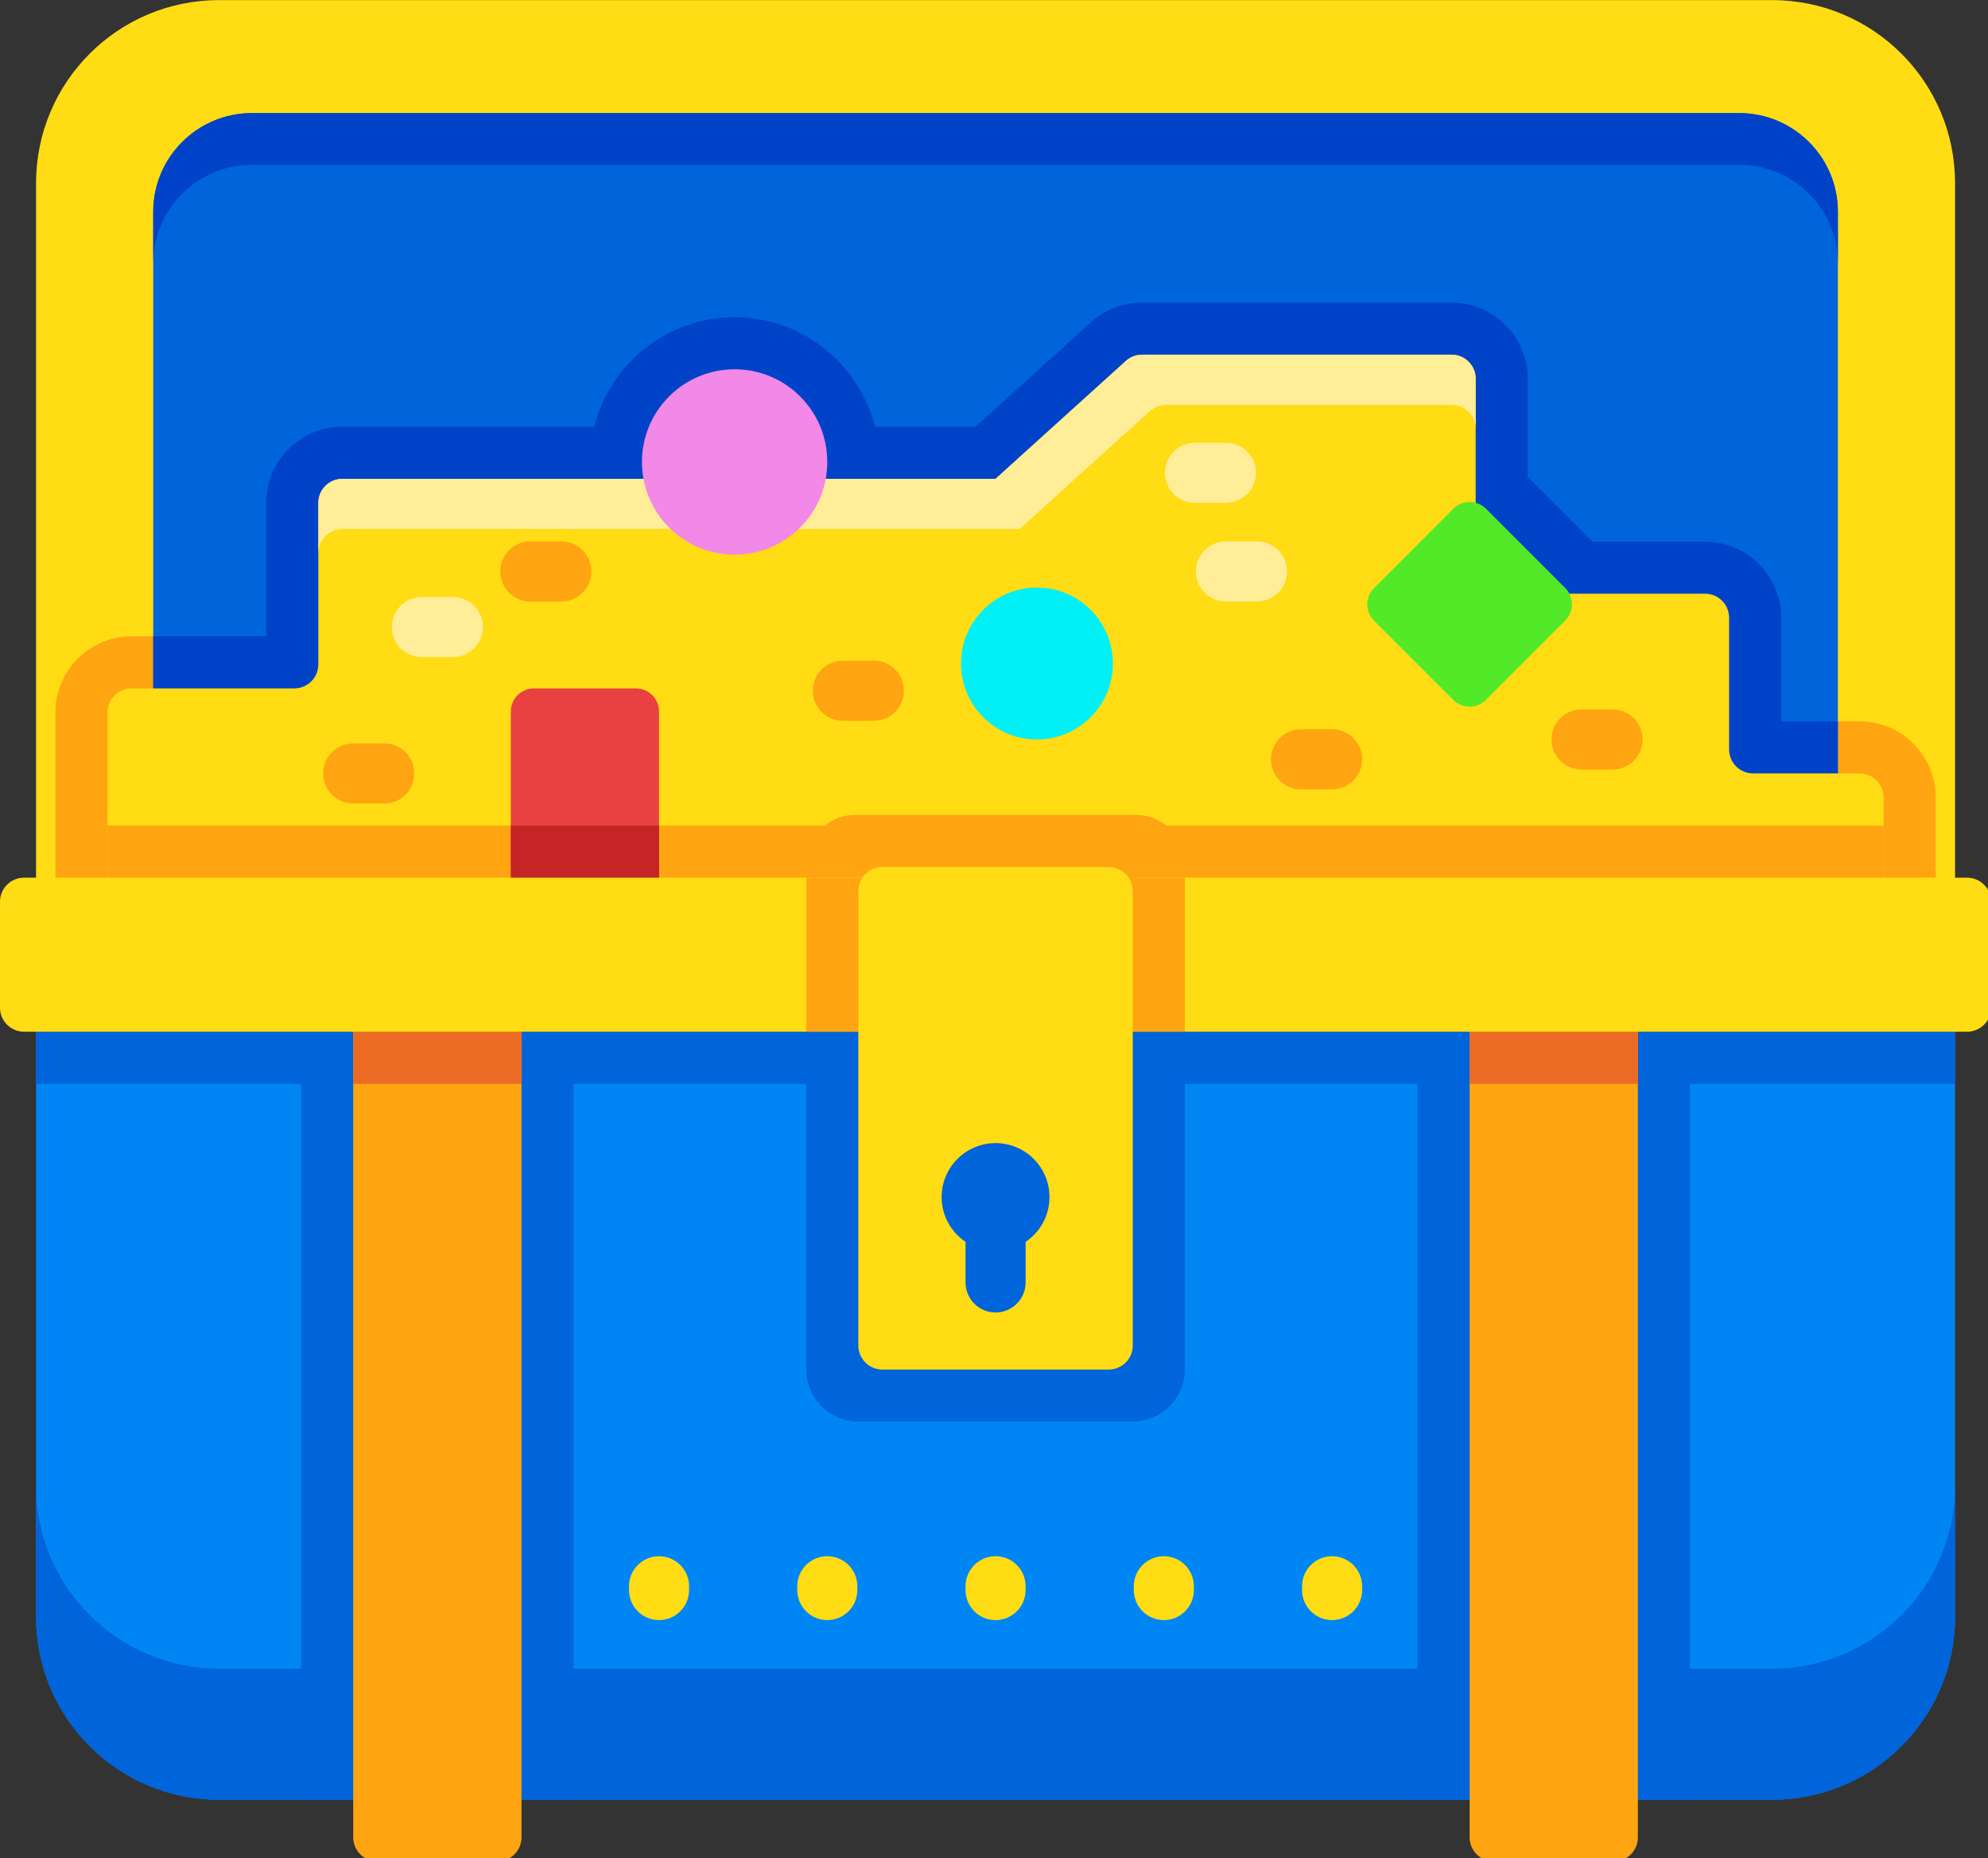 <?xml version="1.0" encoding="UTF-8" standalone="no"?>
<!-- Created with Inkscape (http://www.inkscape.org/) -->

<svg
   xmlns:dc="http://purl.org/dc/elements/1.1/"
   xmlns:cc="http://creativecommons.org/ns#"
   xmlns:rdf="http://www.w3.org/1999/02/22-rdf-syntax-ns#"
   xmlns:svg="http://www.w3.org/2000/svg"
   xmlns="http://www.w3.org/2000/svg"
   xmlns:sodipodi="http://sodipodi.sourceforge.net/DTD/sodipodi-0.dtd"
   xmlns:inkscape="http://www.inkscape.org/namespaces/inkscape"
   width="135.467mm"
   height="126.604mm"
   viewBox="0 0 135.467 126.604"
   version="1.1"
   id="svg878"
   inkscape:version="0.92.3 (2405546, 2018-03-11)"
   sodipodi:docname="cromodesbloqueado.svg">
  <rect x="0" y="0" width="135.467" height="126.604" fill="#333333" stroke="none"/>
  <defs
     id="defs872" />
  <sodipodi:namedview
     id="base"
     pagecolor="#ffffff"
     bordercolor="#666666"
     borderopacity="1.0"
     inkscape:pageopacity="0.0"
     inkscape:pageshadow="2"
     inkscape:zoom="0.35"
     inkscape:cx="463.42857"
     inkscape:cy="71.640836"
     inkscape:document-units="mm"
     inkscape:current-layer="layer1"
     showgrid="false"
     inkscape:window-width="1280"
     inkscape:window-height="1017"
     inkscape:window-x="1272"
     inkscape:window-y="-8"
     inkscape:window-maximized="0" />
  <g
     inkscape:label="Capa 1"
     inkscape:groupmode="layer"
     id="layer1"
     transform="translate(-57.301,-144.75)">
    <g
       id="g1970"
       transform="matrix(0.265,0,0,0.265,57.301,140.318)">
      <path
         id="path1786"
         d="M 502.728,258.218 V 432.35 c 0,25.991 -21.067,47.059 -47.059,47.059 H 56.33 C 30.339,479.409 9.271,458.342 9.271,432.35 V 258.218 Z"
         style="fill:#0086f4"
         inkscape:connector-curvature="0" />
      <path
         id="path1788"
         d="M 502.728,63.807 V 254.885 H 9.272 V 63.807 c 0,-25.992 21.067,-47.059 47.059,-47.059 h 399.34 c 25.99,0 47.057,21.067 47.057,47.059 z"
         style="fill:#ffdc13"
         inkscape:connector-curvature="0" />
      <path
         id="path1790"
         d="m 497.753,221.744 v 33.141 H 14.247 v -55.001 c 0,-10.796 8.777,-19.573 19.573,-19.573 h 34.645 v -34.305 c 0,-10.796 8.777,-19.573 19.573,-19.573 h 162.8 l 29.7,-26.857 c 3.637,-3.276 8.282,-5.058 13.124,-5.058 h 79.612 c 10.796,0 19.573,8.777 19.573,19.573 v 41.877 h 45.596 c 10.796,0 19.573,8.777 19.573,19.573 v 26.63 h 20.16 c 10.799,-0.001 19.577,8.776 19.577,19.573 z"
         style="fill:#ffa511"
         inkscape:connector-curvature="0" />
      <path
         id="path1792"
         d="M 472.596,71.139 V 254.884 H 39.404 V 71.139 c 0,-13.969 11.363,-25.332 25.342,-25.332 h 382.506 c 13.981,0 25.344,11.363 25.344,25.332 z"
         style="fill:#0064db"
         inkscape:connector-curvature="0" />
      <g
         id="g1798">
	<path
   id="path1794"
   d="m 472.596,71.135 v 13.3 c 0,-13.969 -11.363,-25.332 -25.343,-25.332 H 64.747 c -13.98,0 -25.342,11.363 -25.342,25.332 v -13.3 c 0,-13.969 11.363,-25.332 25.342,-25.332 h 382.506 c 13.98,0 25.343,11.363 25.343,25.332 z"
   style="fill:#0043c9"
   inkscape:connector-curvature="0" />

	<path
   id="path1796"
   d="m 472.596,202.17 v 52.714 H 39.404 V 180.31 h 29.061 v -34.305 c 0,-10.796 8.777,-19.573 19.573,-19.573 h 64.768 c 4.059,-16.153 18.698,-28.155 36.097,-28.155 17.399,0 32.039,12.002 36.097,28.155 h 25.837 l 29.7,-26.857 c 3.637,-3.276 8.282,-5.058 13.124,-5.058 h 79.612 c 10.796,0 19.573,8.777 19.573,19.573 v 25.239 l 16.637,16.637 h 28.958 c 10.796,0 19.573,8.777 19.573,19.573 v 26.63 h 14.582 z"
   style="fill:#0043c9"
   inkscape:connector-curvature="0" />

</g>
      <path
         id="path1800"
         d="m 484.36,221.744 v 33.141 H 27.64 v -55.001 c 0,-3.41 2.771,-6.181 6.181,-6.181 h 41.856 c 3.42,0 6.181,-2.761 6.181,-6.181 v -41.516 c 0,-3.41 2.771,-6.181 6.181,-6.181 H 256 l 33.522,-30.318 c 1.133,-1.02 2.606,-1.597 4.141,-1.597 h 79.612 c 3.41,0 6.181,2.771 6.181,6.181 v 49.088 c 0,3.41 2.771,6.181 6.181,6.181 h 52.807 c 3.41,0 6.181,2.761 6.181,6.181 v 33.841 c 0,3.42 2.761,6.181 6.181,6.181 h 27.372 c 3.411,0 6.182,2.771 6.182,6.181 z"
         style="fill:#ffdc13"
         inkscape:connector-curvature="0" />
      <path
         id="path1802"
         d="m 484.36,228.976 v 25.909 H 27.64 v -25.909 h 184.413 c 2.153,-1.72 4.862,-2.751 7.829,-2.751 h 72.236 c 2.967,0 5.676,1.03 7.829,2.751 z"
         style="fill:#ffa511"
         inkscape:connector-curvature="0" />
      <path
         id="path1804"
         d="m 379.457,114.09 v 12.908 c 0,-3.41 -2.771,-6.181 -6.181,-6.181 h -73.431 c -1.535,0 -3.008,0.567 -4.141,1.597 l -33.522,30.318 H 88.039 c -3.41,0 -6.181,2.761 -6.181,6.181 v -12.908 c 0,-3.41 2.771,-6.181 6.181,-6.181 H 256 l 33.522,-30.318 c 1.133,-1.02 2.606,-1.597 4.141,-1.597 h 79.612 c 3.411,0 6.182,2.771 6.182,6.181 z"
         style="fill:#ffed97"
         inkscape:connector-curvature="0" />
      <path
         id="path1806"
         d="m 169.465,250.824 h -38.117 v -51.178 c 0,-3.28 2.659,-5.938 5.938,-5.938 h 26.24 c 3.28,0 5.938,2.659 5.938,5.938 z"
         style="fill:#e94141"
         inkscape:connector-curvature="0" />
      <rect
         id="rect1808"
         height="21.85"
         width="38.12"
         style="fill:#c62525"
         y="228.98"
         x="131.35" />
      <g
         id="g1816">
	<path
   id="path1810"
   d="M 304.676,258.218 V 368.73 c 0,7.445 -6.035,13.48 -13.48,13.48 h -70.392 c -7.445,0 -13.48,-6.035 -13.48,-13.48 V 258.218 Z"
   style="fill:#0064db"
   inkscape:connector-curvature="0" />

	<polygon
   id="polygon1812"
   points="364.509,479.408 364.509,295.356 147.491,295.356 147.491,479.408 77.439,479.408 77.439,295.356 9.272,295.356 9.272,258.218 502.728,258.218 502.728,295.356 434.561,295.356 434.561,479.408 "
   style="fill:#0064db" />

	<path
   id="path1814"
   d="m 502.728,398.642 v 33.708 c 0,25.991 -21.067,47.059 -47.059,47.059 H 56.33 c -25.991,0 -47.059,-21.067 -47.059,-47.059 v -33.708 c 0,25.991 21.067,47.059 47.059,47.059 h 399.34 c 25.991,-0.001 47.058,-21.068 47.058,-47.059 z"
   style="fill:#0064db"
   inkscape:connector-curvature="0" />

</g>
      <path
         id="path1818"
         d="m 421.169,271.507 v 217.564 c 0,3.414 -2.767,6.181 -6.181,6.181 h -30.905 c -3.414,0 -6.181,-2.767 -6.181,-6.181 V 271.507 Z"
         style="fill:#ffa511"
         inkscape:connector-curvature="0" />
      <rect
         id="rect1820"
         height="23.849"
         width="43.27"
         style="fill:#eb6b24"
         y="271.51"
         x="377.9" />
      <path
         id="path1822"
         d="m 134.099,271.507 v 217.564 c 0,3.414 -2.767,6.181 -6.181,6.181 H 97.012 c -3.414,0 -6.181,-2.767 -6.181,-6.181 V 271.507 Z"
         style="fill:#ffa511"
         inkscape:connector-curvature="0" />
      <rect
         id="rect1824"
         height="23.849"
         width="43.27"
         style="fill:#eb6b24"
         y="271.51"
         x="90.83" />
      <path
         id="path1826"
         d="m 512,248.544 v 27.238 c 0,3.414 -2.767,6.181 -6.181,6.181 H 6.181 C 2.767,281.963 0,279.196 0,275.782 v -27.238 c 0,-3.414 2.767,-6.181 6.181,-6.181 h 499.638 c 3.414,0 6.181,2.767 6.181,6.181 z"
         style="fill:#ffdc13"
         inkscape:connector-curvature="0" />
      <rect
         id="rect1828"
         height="39.6"
         width="97.35"
         style="fill:#ffa511"
         y="242.36"
         x="207.32" />
      <g
         id="g1842">
	<path
   id="path1830"
   d="m 169.465,433.223 c -4.267,0 -7.726,-3.459 -7.726,-7.726 v -0.966 c 0,-4.268 3.459,-7.726 7.726,-7.726 4.267,0 7.726,3.459 7.726,7.726 v 0.966 c 0,4.267 -3.459,7.726 -7.726,7.726 z"
   style="fill:#ffdc13"
   inkscape:connector-curvature="0" />

	<path
   id="path1832"
   d="m 212.732,433.223 c -4.267,0 -7.726,-3.459 -7.726,-7.726 v -0.966 c 0,-4.268 3.459,-7.726 7.726,-7.726 4.267,0 7.726,3.459 7.726,7.726 v 0.966 c 0.001,4.267 -3.459,7.726 -7.726,7.726 z"
   style="fill:#ffdc13"
   inkscape:connector-curvature="0" />

	<path
   id="path1834"
   d="m 256,433.223 c -4.267,0 -7.726,-3.459 -7.726,-7.726 v -0.966 c 0,-4.268 3.459,-7.726 7.726,-7.726 4.267,0 7.726,3.459 7.726,7.726 v 0.966 c 0,4.267 -3.459,7.726 -7.726,7.726 z"
   style="fill:#ffdc13"
   inkscape:connector-curvature="0" />

	<path
   id="path1836"
   d="m 299.268,433.223 c -4.267,0 -7.726,-3.459 -7.726,-7.726 v -0.966 c 0,-4.268 3.459,-7.726 7.726,-7.726 4.267,0 7.726,3.459 7.726,7.726 v 0.966 c 0,4.267 -3.459,7.726 -7.726,7.726 z"
   style="fill:#ffdc13"
   inkscape:connector-curvature="0" />

	<path
   id="path1838"
   d="m 342.535,433.223 c -4.267,0 -7.726,-3.459 -7.726,-7.726 v -0.966 c 0,-4.268 3.459,-7.726 7.726,-7.726 4.267,0 7.726,3.459 7.726,7.726 v 0.966 c 10e-4,4.267 -3.459,7.726 -7.726,7.726 z"
   style="fill:#ffdc13"
   inkscape:connector-curvature="0" />

	<path
   id="path1840"
   d="m 285.103,368.817 h -58.205 c -3.414,0 -6.181,-2.767 -6.181,-6.181 V 245.794 c 0,-3.414 2.767,-6.181 6.181,-6.181 h 58.205 c 3.414,0 6.181,2.767 6.181,6.181 v 116.842 c 0,3.414 -2.768,6.181 -6.181,6.181 z"
   style="fill:#ffdc13"
   inkscape:connector-curvature="0" />

</g>
      <path
         id="path1844"
         d="m 269.864,324.465 c 0,-7.657 -6.207,-13.864 -13.864,-13.864 -7.657,0 -13.864,6.207 -13.864,13.864 0,4.796 2.436,9.022 6.138,11.512 v 10.436 c 0,4.268 3.459,7.726 7.726,7.726 4.267,0 7.726,-3.459 7.726,-7.726 v -10.436 c 3.702,-2.49 6.138,-6.716 6.138,-11.512 z"
         style="fill:#0064db"
         inkscape:connector-curvature="0" />
      <circle
         id="circle1846"
         r="23.828"
         cy="135.49"
         cx="188.9"
         style="fill:#f288e8" />
      <circle
         id="circle1848"
         r="19.529"
         cy="187.3"
         cx="266.64"
         style="fill:#00f0f5" />
      <path
         id="path1850"
         d="m 373.702,196.667 -20.375,-20.375 c -2.319,-2.319 -2.319,-6.079 0,-8.398 l 20.375,-20.375 c 2.319,-2.319 6.079,-2.319 8.398,0 l 20.375,20.375 c 2.319,2.319 2.319,6.079 0,8.398 L 382.1,196.667 c -2.319,2.319 -6.079,2.319 -8.398,0 z"
         style="fill:#52ea28"
         inkscape:connector-curvature="0" />
      <g
         id="g1856">
	<path
   id="path1852"
   d="m 315.235,146.004 h -7.984 c -4.267,0 -7.726,-3.459 -7.726,-7.726 0,-4.268 3.459,-7.726 7.726,-7.726 h 7.984 c 4.267,0 7.726,3.459 7.726,7.726 10e-4,4.268 -3.459,7.726 -7.726,7.726 z"
   style="fill:#ffed97"
   inkscape:connector-curvature="0" />

	<path
   id="path1854"
   d="m 323.219,171.355 h -7.984 c -4.267,0 -7.726,-3.459 -7.726,-7.726 0,-4.268 3.459,-7.726 7.726,-7.726 h 7.984 c 4.267,0 7.726,3.459 7.726,7.726 0.001,4.268 -3.459,7.726 -7.726,7.726 z"
   style="fill:#ffed97"
   inkscape:connector-curvature="0" />

</g>
      <g
         id="g1862">
	<path
   id="path1858"
   d="m 224.708,202.029 h -7.984 c -4.267,0 -7.726,-3.459 -7.726,-7.726 0,-4.268 3.459,-7.726 7.726,-7.726 h 7.984 c 4.267,0 7.726,3.459 7.726,7.726 0.001,4.268 -3.459,7.726 -7.726,7.726 z"
   style="fill:#ffa511"
   inkscape:connector-curvature="0" />

	<path
   id="path1860"
   d="m 144.354,171.372 h -7.984 c -4.267,0 -7.726,-3.459 -7.726,-7.726 0,-4.268 3.459,-7.726 7.726,-7.726 h 7.984 c 4.267,0 7.726,3.459 7.726,7.726 0,4.268 -3.459,7.726 -7.726,7.726 z"
   style="fill:#ffa511"
   inkscape:connector-curvature="0" />

</g>
      <path
         id="path1864"
         d="m 116.453,185.666 h -7.984 c -4.267,0 -7.726,-3.459 -7.726,-7.726 0,-4.268 3.459,-7.726 7.726,-7.726 h 7.984 c 4.267,0 7.726,3.459 7.726,7.726 0.001,4.268 -3.459,7.726 -7.726,7.726 z"
         style="fill:#ffed97"
         inkscape:connector-curvature="0" />
      <g
         id="g1872">
	<path
   id="path1866"
   d="m 342.535,219.662 h -7.984 c -4.267,0 -7.726,-3.459 -7.726,-7.726 0,-4.268 3.459,-7.726 7.726,-7.726 h 7.984 c 4.267,0 7.726,3.459 7.726,7.726 10e-4,4.267 -3.459,7.726 -7.726,7.726 z"
   style="fill:#ffa511"
   inkscape:connector-curvature="0" />

	<path
   id="path1868"
   d="m 414.659,214.551 h -7.984 c -4.267,0 -7.726,-3.459 -7.726,-7.726 0,-4.267 3.459,-7.726 7.726,-7.726 h 7.984 c 4.267,0 7.726,3.459 7.726,7.726 0,4.267 -3.459,7.726 -7.726,7.726 z"
   style="fill:#ffa511"
   inkscape:connector-curvature="0" />

	<path
   id="path1870"
   d="m 98.811,223.294 h -7.984 c -4.267,0 -7.726,-3.459 -7.726,-7.726 0,-4.268 3.459,-7.726 7.726,-7.726 h 7.984 c 4.267,0 7.726,3.459 7.726,7.726 10e-4,4.267 -3.459,7.726 -7.726,7.726 z"
   style="fill:#ffa511"
   inkscape:connector-curvature="0" />

</g>
      <g
         id="g1874">
</g>
      <g
         id="g1876">
</g>
      <g
         id="g1878">
</g>
      <g
         id="g1880">
</g>
      <g
         id="g1882">
</g>
      <g
         id="g1884">
</g>
      <g
         id="g1886">
</g>
      <g
         id="g1888">
</g>
      <g
         id="g1890">
</g>
      <g
         id="g1892">
</g>
      <g
         id="g1894">
</g>
      <g
         id="g1896">
</g>
      <g
         id="g1898">
</g>
      <g
         id="g1900">
</g>
      <g
         id="g1902">
</g>
    </g>
  </g>
</svg>
